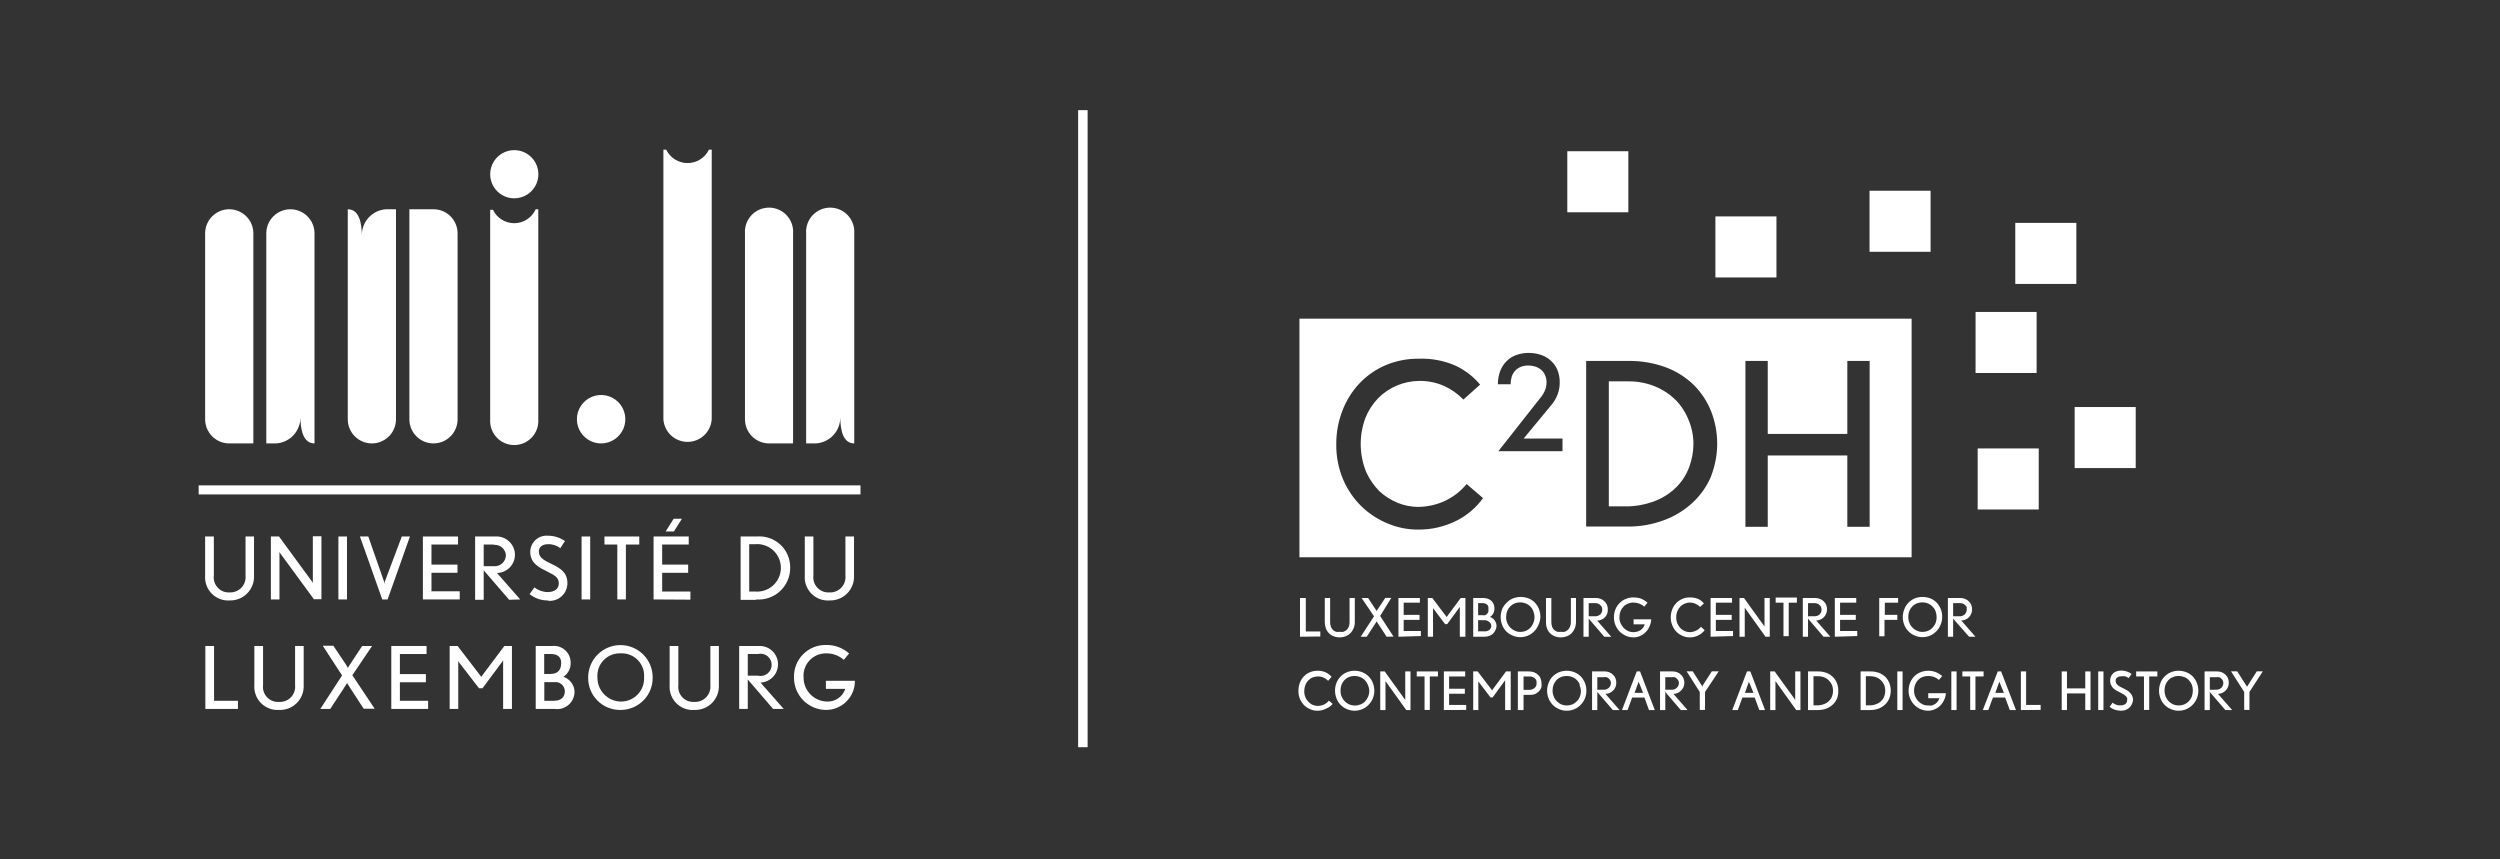 <svg width="224" height="77" viewBox="0 0 224 77" fill="none" xmlns="http://www.w3.org/2000/svg">
<rect x="0" y="0" width="224" height="77" fill="#333333" stroke="none"/>
<g id="unilu-c2dh-logo-white 1">
<g id="Layer 1">
<path id="Vector" d="M97.45 9.87H96.6V66.95H97.45V9.87Z" fill="white"/>
<path id="Vector_2" d="M20.58 53.8C20.284 53.82 19.986 53.775 19.708 53.67C19.43 53.564 19.179 53.4 18.97 53.188C18.761 52.977 18.601 52.723 18.499 52.444C18.397 52.164 18.357 51.866 18.38 51.57V48.07H19.16V51.57C19.134 51.767 19.153 51.967 19.214 52.155C19.275 52.344 19.377 52.517 19.513 52.661C19.648 52.806 19.815 52.918 19.999 52.991C20.184 53.063 20.382 53.094 20.58 53.08C20.777 53.088 20.973 53.054 21.155 52.98C21.337 52.906 21.501 52.793 21.635 52.65C21.77 52.507 21.872 52.336 21.935 52.15C21.998 51.963 22.02 51.766 22 51.57V48.07H22.76V51.57C22.774 51.865 22.727 52.16 22.621 52.435C22.515 52.711 22.353 52.961 22.145 53.171C21.938 53.381 21.689 53.545 21.414 53.653C21.139 53.761 20.845 53.812 20.55 53.8" fill="white"/>
<path id="Vector_3" d="M28.14 53.71L25.14 49.62L25.04 49.47C25.044 49.53 25.044 49.59 25.04 49.65V53.71H24.27V48.07H25L27.93 52.07L28.03 52.23C28.026 52.17 28.026 52.11 28.03 52.05V48.05H28.8V53.69H28.19" fill="white"/>
<path id="Vector_4" d="M31.09 48.07H30.32V53.71H31.09V48.07Z" fill="white"/>
<path id="Vector_5" d="M34.73 53.71H34.25L32.25 48.07H33L34.42 52.14C34.443 52.205 34.46 52.272 34.47 52.34V52.14L36 48.07H36.73L34.73 53.71Z" fill="white"/>
<path id="Vector_6" d="M37.89 53.71V48.07H41.04V48.79H38.66V50.59H40.99V51.32H38.66V52.98H41.19V53.71H37.89Z" fill="white"/>
<path id="Vector_7" d="M44.25 48.79H43.34V50.73H44.23C44.37 50.744 44.51 50.729 44.644 50.685C44.777 50.641 44.899 50.569 45.003 50.475C45.106 50.381 45.189 50.266 45.246 50.137C45.302 50.009 45.331 49.87 45.33 49.73C45.307 49.466 45.181 49.222 44.978 49.052C44.776 48.881 44.514 48.798 44.25 48.82M45.62 53.74L43.34 51.1V53.74H42.57V48.07H44.39C44.616 48.056 44.842 48.089 45.055 48.167C45.267 48.244 45.462 48.364 45.626 48.52C45.79 48.676 45.92 48.864 46.009 49.072C46.097 49.28 46.142 49.504 46.14 49.73C46.132 50.155 45.96 50.56 45.66 50.86C45.36 51.16 44.955 51.333 44.53 51.34L46.61 53.71L45.62 53.74Z" fill="white"/>
<path id="Vector_8" d="M49.11 53.8C48.507 53.812 47.919 53.61 47.45 53.23L47.89 52.63C48.225 52.899 48.641 53.047 49.07 53.05C49.64 53.05 50.07 52.8 50.07 52.26C50.07 51.72 49.63 51.52 49.13 51.26C48.33 50.86 47.51 50.5 47.51 49.43C47.513 49.23 47.558 49.032 47.641 48.849C47.724 48.666 47.844 48.503 47.993 48.369C48.143 48.235 48.318 48.133 48.508 48.069C48.699 48.006 48.9 47.982 49.1 48C49.644 47.998 50.176 48.166 50.62 48.48L50.2 49.12C49.886 48.869 49.491 48.741 49.09 48.76C48.65 48.76 48.28 48.98 48.28 49.41C48.28 50.02 48.82 50.23 49.52 50.58C50.22 50.93 50.84 51.3 50.84 52.25C50.841 52.471 50.796 52.689 50.707 52.892C50.618 53.094 50.489 53.275 50.325 53.424C50.163 53.573 49.97 53.686 49.761 53.756C49.551 53.826 49.33 53.851 49.11 53.83" fill="white"/>
<path id="Vector_9" d="M52.88 48.07H52.11V53.71H52.88V48.07Z" fill="white"/>
<path id="Vector_10" d="M56.08 48.79V53.71H55.31V48.79H54.16V48.07H57.28V48.79H56.08Z" fill="white"/>
<path id="Vector_11" d="M60.38 47.62H59.64L60.36 46.48H61.1L60.38 47.62ZM58.56 53.71V48.07H61.71V48.79H59.33V50.59H61.66V51.32H59.33V53H61.86V53.73L58.56 53.71Z" fill="white"/>
<path id="Vector_12" d="M67.78 48.76H67.13V53H67.64C67.929 53.027 68.221 52.995 68.497 52.905C68.773 52.815 69.028 52.669 69.246 52.477C69.464 52.285 69.641 52.05 69.764 51.788C69.888 51.525 69.957 51.24 69.967 50.949C69.976 50.659 69.927 50.37 69.82 50.099C69.714 49.829 69.553 49.584 69.349 49.377C69.144 49.172 68.899 49.01 68.629 48.902C68.359 48.794 68.07 48.742 67.78 48.75M67.78 53.75H66.36V48.07H67.8C68.186 48.036 68.574 48.084 68.94 48.21C69.306 48.336 69.641 48.538 69.924 48.802C70.207 49.066 70.431 49.386 70.582 49.743C70.733 50.099 70.807 50.483 70.8 50.87C70.803 51.264 70.724 51.654 70.567 52.015C70.411 52.376 70.181 52.7 69.892 52.968C69.603 53.235 69.262 53.439 68.889 53.567C68.517 53.695 68.122 53.743 67.73 53.71L67.78 53.75Z" fill="white"/>
<path id="Vector_13" d="M74.31 53.8C74.013 53.82 73.716 53.775 73.438 53.67C73.16 53.564 72.909 53.4 72.7 53.188C72.491 52.977 72.331 52.723 72.229 52.444C72.127 52.164 72.086 51.866 72.11 51.57V48.07H72.88V51.57C72.856 51.767 72.876 51.967 72.938 52.156C73 52.344 73.103 52.517 73.24 52.661C73.377 52.806 73.543 52.918 73.728 52.99C73.913 53.063 74.112 53.093 74.31 53.08C74.508 53.091 74.706 53.059 74.891 52.986C75.076 52.913 75.242 52.801 75.379 52.658C75.516 52.514 75.62 52.343 75.684 52.155C75.748 51.967 75.771 51.767 75.75 51.57V48.07H76.52V51.57C76.534 51.865 76.487 52.16 76.381 52.435C76.275 52.711 76.113 52.961 75.905 53.171C75.698 53.381 75.448 53.545 75.174 53.653C74.899 53.761 74.605 53.812 74.31 53.8Z" fill="white"/>
<path id="Vector_14" d="M77.1 43.49H17.8V44.3H77.1V43.49Z" fill="white"/>
<path id="Vector_15" d="M18.4 63.52V57.88H19.18V62.79H21.32V63.52H18.4Z" fill="white"/>
<path id="Vector_16" d="M25 63.61C24.704 63.629 24.407 63.585 24.13 63.48C23.852 63.375 23.6 63.212 23.391 63.002C23.181 62.792 23.02 62.539 22.916 62.261C22.812 61.983 22.769 61.686 22.79 61.39V57.88H23.57V61.39C23.546 61.587 23.565 61.787 23.628 61.975C23.69 62.163 23.793 62.335 23.93 62.478C24.067 62.622 24.234 62.733 24.419 62.804C24.604 62.876 24.802 62.905 25 62.89C25.198 62.903 25.396 62.872 25.58 62.801C25.765 62.729 25.931 62.618 26.069 62.475C26.206 62.332 26.31 62.161 26.374 61.974C26.438 61.786 26.461 61.587 26.44 61.39V57.88H27.21V61.39C27.224 61.685 27.177 61.979 27.071 62.254C26.965 62.529 26.803 62.779 26.595 62.988C26.387 63.197 26.138 63.36 25.863 63.467C25.588 63.574 25.294 63.623 25 63.61Z" fill="white"/>
<path id="Vector_17" d="M32.6 63.52L31.34 61.59C31.25 61.46 31.1 61.2 31.1 61.2C31.021 61.341 30.934 61.478 30.84 61.61L29.59 63.52H28.7L30.65 60.52L28.92 57.86H29.87L31 59.55L31.17 59.84C31.17 59.84 31.26 59.68 31.36 59.53L32.45 57.88H33.34L31.57 60.5L33.57 63.5H32.6" fill="white"/>
<path id="Vector_18" d="M35.06 63.52V57.88H38.22V58.6H35.83V60.4H38.16V61.13H35.83V62.79H38.36V63.52H35.06Z" fill="white"/>
<path id="Vector_19" d="M45.08 63.52V59.37C45.075 59.297 45.075 59.223 45.08 59.15L45 59.29L43.23 61.67H42.92L41.13 59.35C41.103 59.309 41.08 59.265 41.06 59.22C41.06 59.22 41.06 59.33 41.06 59.43V63.52H40.29V57.88H41L43.12 60.64L45.19 57.88H45.87V63.52H45.1" fill="white"/>
<path id="Vector_20" d="M49.68 61.12H48.77V62.79H49.61C50.3 62.79 50.61 62.45 50.61 61.93C50.608 61.813 50.582 61.697 50.532 61.591C50.482 61.485 50.411 61.391 50.322 61.314C50.233 61.237 50.129 61.181 50.017 61.147C49.904 61.114 49.786 61.105 49.67 61.12M49.35 58.6H48.76V60.39H49.28C50.12 60.39 50.28 59.88 50.28 59.39C50.28 58.9 50 58.6 49.36 58.6H49.35ZM49.68 63.52H48V57.88H49.49C49.696 57.859 49.904 57.882 50.102 57.946C50.299 58.01 50.48 58.115 50.635 58.253C50.789 58.391 50.913 58.56 50.998 58.749C51.083 58.938 51.128 59.143 51.13 59.35C51.145 59.603 51.093 59.856 50.978 60.083C50.864 60.309 50.692 60.501 50.48 60.64C50.765 60.735 51.015 60.915 51.194 61.157C51.373 61.398 51.473 61.69 51.48 61.99C51.478 62.213 51.428 62.434 51.334 62.636C51.24 62.838 51.103 63.018 50.934 63.163C50.764 63.308 50.565 63.415 50.351 63.477C50.136 63.538 49.911 63.553 49.69 63.52H49.68Z" fill="white"/>
<path id="Vector_21" d="M55.6 58.54C55.319 58.529 55.038 58.578 54.776 58.684C54.515 58.789 54.279 58.949 54.084 59.151C53.888 59.355 53.738 59.596 53.642 59.862C53.547 60.127 53.509 60.409 53.53 60.69C53.525 60.971 53.575 61.249 53.678 61.511C53.781 61.772 53.934 62.01 54.129 62.212C54.324 62.413 54.557 62.574 54.815 62.685C55.072 62.797 55.349 62.856 55.63 62.86C55.913 62.862 56.194 62.806 56.454 62.695C56.715 62.584 56.95 62.421 57.145 62.216C57.339 62.01 57.49 61.767 57.587 61.502C57.685 61.236 57.727 60.953 57.71 60.67C57.729 60.387 57.688 60.103 57.588 59.838C57.489 59.572 57.335 59.331 57.135 59.129C56.936 58.928 56.696 58.771 56.431 58.669C56.166 58.568 55.883 58.524 55.6 58.54ZM55.6 63.61C55.216 63.617 54.834 63.546 54.478 63.401C54.121 63.257 53.798 63.042 53.527 62.769C53.256 62.496 53.043 62.171 52.901 61.814C52.759 61.457 52.691 61.074 52.7 60.69C52.7 59.924 53.005 59.188 53.547 58.647C54.089 58.105 54.824 57.8 55.59 57.8C56.357 57.8 57.092 58.105 57.634 58.647C58.176 59.188 58.48 59.924 58.48 60.69C58.487 61.069 58.418 61.446 58.278 61.799C58.138 62.152 57.929 62.473 57.664 62.745C57.399 63.016 57.083 63.233 56.734 63.381C56.385 63.53 56.01 63.608 55.63 63.61H55.6Z" fill="white"/>
<path id="Vector_22" d="M62.24 63.61C61.941 63.636 61.64 63.596 61.358 63.494C61.077 63.391 60.82 63.229 60.607 63.018C60.394 62.807 60.229 62.552 60.125 62.271C60.02 61.99 59.977 61.689 60 61.39V57.88H60.78V61.39C60.756 61.586 60.776 61.785 60.837 61.972C60.899 62.16 61.001 62.331 61.137 62.474C61.273 62.618 61.438 62.729 61.622 62.801C61.806 62.873 62.003 62.903 62.2 62.89C62.398 62.903 62.596 62.872 62.782 62.8C62.967 62.729 63.134 62.618 63.272 62.475C63.41 62.332 63.515 62.161 63.58 61.974C63.645 61.787 63.669 61.588 63.65 61.39V57.88H64.41V61.39C64.424 61.685 64.377 61.979 64.271 62.254C64.165 62.529 64.003 62.779 63.795 62.988C63.587 63.197 63.338 63.36 63.063 63.467C62.789 63.574 62.495 63.623 62.2 63.61" fill="white"/>
<path id="Vector_23" d="M67.89 58.6H67V60.54H67.9C68.047 60.577 68.201 60.58 68.35 60.548C68.499 60.517 68.638 60.452 68.758 60.358C68.878 60.265 68.975 60.145 69.042 60.009C69.108 59.872 69.143 59.722 69.143 59.57C69.143 59.418 69.108 59.268 69.042 59.132C68.975 58.995 68.878 58.875 68.758 58.782C68.638 58.688 68.499 58.623 68.35 58.592C68.201 58.56 68.047 58.563 67.9 58.6M69.27 63.52L67 60.88V63.52H66.23V57.88H68C68.435 57.862 68.859 58.017 69.18 58.311C69.501 58.605 69.691 59.015 69.71 59.45C69.728 59.885 69.574 60.31 69.279 60.63C68.985 60.951 68.575 61.142 68.14 61.16L70.22 63.52H69.27Z" fill="white"/>
<path id="Vector_24" d="M74 63.61C73.235 63.602 72.505 63.292 71.969 62.746C71.433 62.201 71.135 61.465 71.14 60.7C71.128 60.319 71.193 59.939 71.332 59.584C71.471 59.229 71.68 58.905 71.947 58.633C72.215 58.361 72.534 58.146 72.887 58.001C73.24 57.856 73.619 57.785 74 57.79C74.765 57.769 75.509 58.041 76.08 58.55L75.61 59.12C75.164 58.733 74.59 58.526 74 58.54C73.722 58.539 73.448 58.596 73.193 58.707C72.939 58.818 72.71 58.981 72.522 59.185C72.334 59.389 72.191 59.63 72.101 59.892C72.011 60.155 71.977 60.434 72 60.71C72 61.269 72.217 61.805 72.605 62.206C72.993 62.608 73.522 62.842 74.08 62.86C74.444 62.878 74.803 62.777 75.103 62.571C75.403 62.365 75.627 62.066 75.74 61.72H74V61H76.6C76.603 61.343 76.537 61.683 76.408 62C76.278 62.317 76.087 62.605 75.845 62.848C75.603 63.091 75.316 63.283 74.999 63.414C74.682 63.545 74.343 63.611 74 63.61Z" fill="white"/>
<path id="Vector_25" d="M61.61 14.61C61.209 14.611 60.817 14.499 60.477 14.286C60.138 14.074 59.865 13.77 59.69 13.41H59.44V37.57C59.477 38.119 59.722 38.633 60.123 39.009C60.525 39.384 61.055 39.593 61.605 39.593C62.155 39.593 62.684 39.384 63.086 39.009C63.488 38.633 63.733 38.119 63.77 37.57V13.41H63.52C63.347 13.77 63.076 14.073 62.738 14.285C62.4 14.498 62.009 14.61 61.61 14.61Z" fill="white"/>
<path id="Vector_26" d="M46.08 20C45.681 20 45.29 19.887 44.952 19.675C44.614 19.463 44.343 19.16 44.17 18.8H43.92V37.57C43.9 37.865 43.941 38.162 44.04 38.441C44.139 38.719 44.294 38.975 44.497 39.191C44.699 39.408 44.943 39.58 45.215 39.698C45.486 39.816 45.779 39.877 46.075 39.877C46.371 39.877 46.664 39.816 46.935 39.698C47.207 39.58 47.451 39.408 47.654 39.191C47.855 38.975 48.011 38.719 48.11 38.441C48.209 38.162 48.25 37.865 48.23 37.57V18.75H48C47.833 19.12 47.564 19.435 47.223 19.657C46.883 19.878 46.486 19.997 46.08 20Z" fill="white"/>
<path id="Vector_27" d="M43.92 15.61C43.92 15.183 44.047 14.765 44.284 14.41C44.522 14.055 44.859 13.778 45.254 13.615C45.648 13.451 46.083 13.408 46.502 13.492C46.921 13.575 47.305 13.781 47.608 14.083C47.91 14.385 48.115 14.77 48.199 15.189C48.282 15.608 48.239 16.042 48.076 16.437C47.912 16.831 47.635 17.169 47.28 17.406C46.925 17.643 46.507 17.77 46.08 17.77C45.507 17.77 44.958 17.543 44.553 17.137C44.148 16.733 43.92 16.183 43.92 15.61Z" fill="white"/>
<path id="Vector_28" d="M20.54 39.73C19.967 39.73 19.418 39.502 19.013 39.097C18.608 38.692 18.38 38.143 18.38 37.57V20.91C18.38 20.337 18.608 19.788 19.013 19.383C19.418 18.978 19.967 18.75 20.54 18.75C21.113 18.75 21.662 18.978 22.067 19.383C22.473 19.788 22.7 20.337 22.7 20.91V39.73H20.54Z" fill="white"/>
<path id="Vector_29" d="M23.86 39.73V20.91C23.86 20.337 24.088 19.788 24.493 19.383C24.898 18.978 25.447 18.75 26.02 18.75C26.593 18.75 27.142 18.978 27.547 19.383C27.953 19.788 28.18 20.337 28.18 20.91V39.73C27.18 39.73 26.92 38.54 26.92 37.39C26.924 37.981 26.703 38.552 26.302 38.987C25.901 39.421 25.35 39.687 24.76 39.73H23.86Z" fill="white"/>
<path id="Vector_30" d="M38.8 18.75C39.087 18.745 39.372 18.797 39.639 18.903C39.906 19.009 40.148 19.167 40.353 19.369C40.558 19.57 40.721 19.809 40.832 20.074C40.943 20.339 41 20.623 41 20.91V37.57C41 38.143 40.772 38.692 40.367 39.097C39.962 39.503 39.413 39.73 38.84 39.73C38.267 39.73 37.718 39.503 37.313 39.097C36.907 38.692 36.68 38.143 36.68 37.57V18.75H38.8Z" fill="white"/>
<path id="Vector_31" d="M35.48 18.75V37.57C35.48 38.143 35.253 38.692 34.847 39.097C34.442 39.502 33.893 39.73 33.32 39.73C32.747 39.73 32.198 39.502 31.793 39.097C31.388 38.692 31.16 38.143 31.16 37.57V18.75C32.16 18.75 32.42 19.94 32.42 21.09C32.413 20.5 32.632 19.929 33.032 19.494C33.431 19.059 33.981 18.793 34.57 18.75H35.48Z" fill="white"/>
<path id="Vector_32" d="M68.9 39.73C68.329 39.727 67.782 39.499 67.379 39.094C66.976 38.689 66.75 38.141 66.75 37.57V20.91C66.73 20.615 66.771 20.319 66.87 20.04C66.969 19.761 67.125 19.505 67.327 19.289C67.529 19.072 67.773 18.9 68.045 18.782C68.316 18.664 68.609 18.603 68.905 18.603C69.201 18.603 69.494 18.664 69.766 18.782C70.037 18.9 70.281 19.072 70.484 19.289C70.686 19.505 70.841 19.761 70.94 20.04C71.04 20.319 71.08 20.615 71.06 20.91V39.73H68.9Z" fill="white"/>
<path id="Vector_33" d="M72.23 39.73V20.91C72.21 20.615 72.251 20.319 72.35 20.04C72.449 19.761 72.605 19.505 72.807 19.289C73.009 19.072 73.253 18.9 73.525 18.782C73.796 18.664 74.089 18.603 74.385 18.603C74.681 18.603 74.974 18.664 75.246 18.782C75.517 18.9 75.761 19.072 75.963 19.289C76.166 19.505 76.321 19.761 76.42 20.04C76.519 20.319 76.56 20.615 76.54 20.91V39.73C75.54 39.73 75.29 38.54 75.29 37.39C75.294 37.981 75.073 38.552 74.672 38.987C74.271 39.421 73.72 39.687 73.13 39.73H72.23Z" fill="white"/>
<path id="Vector_34" d="M51.69 37.57C51.688 37.141 51.814 36.72 52.051 36.362C52.288 36.004 52.626 35.724 53.023 35.558C53.419 35.392 53.856 35.348 54.277 35.431C54.699 35.513 55.086 35.719 55.391 36.022C55.695 36.325 55.903 36.712 55.987 37.133C56.072 37.554 56.03 37.991 55.866 38.388C55.702 38.785 55.424 39.125 55.067 39.364C54.709 39.603 54.29 39.73 53.86 39.73C53.286 39.73 52.736 39.503 52.329 39.098C51.922 38.693 51.693 38.144 51.69 37.57Z" fill="white"/>
<path id="Vector_35" d="M116.48 57.05V53.58H117V56.58H118.3V57.03L116.48 57.05Z" fill="white"/>
<path id="Vector_36" d="M121.28 56.3C121.218 56.46 121.124 56.605 121.003 56.727C120.883 56.849 120.739 56.946 120.58 57.01C120.407 57.074 120.224 57.108 120.04 57.11C119.855 57.114 119.671 57.08 119.5 57.01C119.341 56.954 119.197 56.861 119.08 56.74C118.957 56.619 118.861 56.472 118.8 56.31C118.733 56.128 118.699 55.935 118.7 55.74V53.58H119.18V55.74C119.175 55.883 119.198 56.026 119.25 56.16C119.29 56.27 119.355 56.369 119.44 56.45C119.522 56.521 119.617 56.575 119.72 56.61C119.826 56.625 119.934 56.625 120.04 56.61C120.149 56.625 120.261 56.625 120.37 56.61C120.471 56.572 120.566 56.518 120.65 56.45C120.736 56.368 120.804 56.269 120.85 56.16C120.901 56.026 120.925 55.883 120.92 55.74V53.58H121.39V55.74C121.391 55.932 121.354 56.123 121.28 56.3Z" fill="white"/>
<path id="Vector_37" d="M124.24 57.05L123.47 55.87L123.41 55.77C123.394 55.734 123.374 55.701 123.35 55.67L123.29 55.77L123.22 55.88L122.46 57.05H121.92L123.11 55.22L122 53.58H122.58L123.24 54.58L123.35 54.76C123.35 54.68 123.43 54.62 123.46 54.57L124.12 53.57H124.66L123.66 55.19L124.86 57.04L124.24 57.05Z" fill="white"/>
<path id="Vector_38" d="M125.3 57.05V53.58H127.22V54H125.77V55.09H127.19V55.54H125.77V56.54H127.31V56.99L125.3 57.05Z" fill="white"/>
<path id="Vector_39" d="M130.8 57.05V54.5C130.796 54.457 130.796 54.413 130.8 54.37L130.75 54.45L129.67 55.92H129.48L128.4 54.49V54.41C128.404 54.453 128.404 54.497 128.4 54.54V57.05H127.93V53.58H128.33L129.62 55.28L130.88 53.58H131.3V57.05H130.8Z" fill="white"/>
<path id="Vector_40" d="M134 56.44C133.954 56.558 133.884 56.665 133.795 56.755C133.705 56.844 133.598 56.914 133.48 56.96C133.328 57.024 133.165 57.055 133 57.05H132V53.58H132.91C133.046 53.582 133.181 53.606 133.31 53.65C133.426 53.685 133.532 53.747 133.62 53.83C133.71 53.911 133.781 54.01 133.83 54.12C133.88 54.237 133.904 54.363 133.9 54.49C133.908 54.66 133.87 54.83 133.79 54.98C133.721 55.1 133.625 55.203 133.51 55.28C133.582 55.301 133.65 55.335 133.71 55.38C133.78 55.432 133.844 55.492 133.9 55.56C133.956 55.638 134.003 55.722 134.04 55.81C134.073 55.907 134.09 56.008 134.09 56.11C134.079 56.224 134.049 56.336 134 56.44ZM133.24 54.17C133.114 54.074 132.958 54.028 132.8 54.04H132.44V55.12H132.76C132.863 55.138 132.967 55.138 133.07 55.12C133.144 55.09 133.21 55.042 133.26 54.98C133.307 54.925 133.341 54.86 133.36 54.79C133.37 54.72 133.37 54.65 133.36 54.58C133.377 54.507 133.376 54.431 133.355 54.359C133.333 54.287 133.294 54.222 133.24 54.17ZM133.41 55.71C133.296 55.614 133.149 55.564 133 55.57H132.44V56.57H133C133.169 56.583 133.336 56.533 133.47 56.43C133.52 56.379 133.559 56.318 133.585 56.251C133.611 56.183 133.623 56.112 133.62 56.04C133.613 55.973 133.59 55.908 133.554 55.85C133.517 55.793 133.468 55.745 133.41 55.71Z" fill="white"/>
<path id="Vector_41" d="M137.84 56C137.753 56.214 137.623 56.407 137.46 56.57C137.303 56.731 137.116 56.86 136.91 56.95C136.692 57.043 136.457 57.09 136.22 57.09C135.986 57.09 135.755 57.043 135.54 56.95C135.326 56.868 135.132 56.742 134.97 56.58C134.808 56.418 134.682 56.224 134.6 56.01C134.507 55.782 134.459 55.537 134.46 55.29C134.46 55.048 134.504 54.807 134.59 54.58C134.686 54.361 134.825 54.164 135 54C135.155 53.837 135.342 53.708 135.55 53.62C136.006 53.441 136.514 53.441 136.97 53.62C137.181 53.706 137.372 53.836 137.53 54C137.682 54.164 137.803 54.354 137.89 54.56C137.974 54.788 138.018 55.028 138.02 55.27C138.013 55.524 137.951 55.772 137.84 56ZM137.39 54.76C137.333 54.607 137.245 54.467 137.13 54.35C137.014 54.229 136.875 54.134 136.72 54.07C136.558 54.005 136.385 53.971 136.21 53.97C136.035 53.97 135.862 54.004 135.7 54.07C135.55 54.136 135.414 54.231 135.301 54.349C135.188 54.468 135.099 54.607 135.04 54.76C134.978 54.93 134.948 55.11 134.95 55.29C134.946 55.472 134.981 55.652 135.05 55.82C135.115 55.977 135.21 56.12 135.33 56.24C135.447 56.36 135.586 56.455 135.74 56.52C135.891 56.589 136.055 56.623 136.22 56.62C136.387 56.62 136.554 56.59 136.71 56.53C136.86 56.469 136.997 56.377 137.11 56.26C137.226 56.139 137.318 55.996 137.38 55.84C137.454 55.663 137.491 55.472 137.49 55.28C137.491 55.108 137.457 54.938 137.39 54.78V54.76Z" fill="white"/>
<path id="Vector_42" d="M141.1 56.3C141.035 56.46 140.94 56.606 140.82 56.73C140.698 56.853 140.551 56.948 140.39 57.01C140.221 57.075 140.041 57.109 139.86 57.11C139.672 57.114 139.485 57.08 139.31 57.01C139.152 56.951 139.009 56.859 138.89 56.74C138.766 56.621 138.673 56.473 138.62 56.31C138.548 56.129 138.514 55.935 138.52 55.74V53.58H139V55.74C139 55.883 139.023 56.025 139.07 56.16C139.11 56.27 139.175 56.369 139.26 56.45C139.344 56.518 139.439 56.572 139.54 56.61C139.649 56.625 139.761 56.625 139.87 56.61C139.976 56.625 140.084 56.625 140.19 56.61C140.293 56.575 140.388 56.521 140.47 56.45C140.556 56.368 140.624 56.269 140.67 56.16C140.727 56.028 140.754 55.884 140.75 55.74V53.58H141.21V55.74C141.211 55.932 141.174 56.123 141.1 56.3Z" fill="white"/>
<path id="Vector_43" d="M143.74 57.05L142.35 55.43V57.05H141.88V53.58H143C143.152 53.576 143.302 53.607 143.44 53.67C143.566 53.716 143.68 53.791 143.77 53.89C143.867 53.979 143.942 54.088 143.99 54.21C144.039 54.338 144.063 54.474 144.06 54.61C144.071 54.743 144.051 54.877 144 55C143.954 55.121 143.882 55.23 143.79 55.32C143.7 55.408 143.595 55.479 143.48 55.53C143.363 55.58 143.237 55.607 143.11 55.61L144.37 57.06L143.74 57.05ZM143.52 54.4C143.497 54.333 143.455 54.275 143.4 54.23C143.344 54.17 143.276 54.123 143.2 54.09C143.109 54.051 143.009 54.034 142.91 54.04H142.35V55.22H142.9C143.079 55.229 143.255 55.168 143.39 55.05C143.449 54.989 143.494 54.917 143.523 54.838C143.553 54.759 143.565 54.674 143.56 54.59C143.56 54.525 143.547 54.46 143.52 54.4Z" fill="white"/>
<path id="Vector_44" d="M147.79 56.14C147.709 56.332 147.59 56.505 147.44 56.65C147.299 56.798 147.129 56.914 146.94 56.99C146.753 57.069 146.553 57.11 146.35 57.11C146.13 57.107 145.913 57.062 145.71 56.98C145.505 56.891 145.316 56.77 145.15 56.62C144.987 56.455 144.854 56.262 144.76 56.05C144.658 55.821 144.606 55.571 144.61 55.32C144.603 55.066 144.651 54.814 144.75 54.58C144.837 54.37 144.967 54.179 145.13 54.02C145.284 53.86 145.472 53.737 145.68 53.66C145.892 53.572 146.12 53.528 146.35 53.53C146.595 53.524 146.84 53.565 147.07 53.65C147.27 53.738 147.456 53.856 147.62 54L147.33 54.35C147.192 54.236 147.037 54.145 146.87 54.08C146.701 54.017 146.521 53.987 146.34 53.99C146.175 53.988 146.011 54.022 145.86 54.09C145.707 54.146 145.569 54.239 145.46 54.36C145.343 54.481 145.251 54.624 145.19 54.78C145.128 54.953 145.097 55.136 145.1 55.32C145.097 55.495 145.131 55.669 145.2 55.83C145.263 55.986 145.355 56.128 145.47 56.25C145.586 56.369 145.721 56.467 145.87 56.54C146.024 56.609 146.191 56.643 146.36 56.64C146.591 56.642 146.817 56.576 147.01 56.45C147.093 56.387 147.167 56.313 147.23 56.23C147.292 56.142 147.339 56.044 147.37 55.94H146.37V55.49H147.95C147.94 55.715 147.886 55.936 147.79 56.14Z" fill="white"/>
<path id="Vector_45" d="M152.19 56.92C151.945 57.052 151.669 57.117 151.39 57.11C151.176 57.112 150.965 57.068 150.77 56.98C150.57 56.898 150.387 56.779 150.23 56.63C150.07 56.465 149.941 56.272 149.85 56.06C149.748 55.827 149.697 55.575 149.7 55.32C149.697 55.077 149.741 54.836 149.83 54.61C149.909 54.402 150.028 54.212 150.18 54.05C150.329 53.884 150.514 53.754 150.72 53.67C150.933 53.573 151.166 53.525 151.4 53.53C151.664 53.523 151.926 53.57 152.17 53.67C152.364 53.766 152.534 53.902 152.67 54.07L152.33 54.38C152.214 54.26 152.074 54.165 151.92 54.1C151.76 54.026 151.586 53.989 151.41 53.99C151.248 53.988 151.088 54.023 150.94 54.09C150.794 54.149 150.661 54.238 150.55 54.35C150.437 54.472 150.349 54.615 150.29 54.77C150.22 54.941 150.186 55.125 150.19 55.31C150.187 55.509 150.224 55.706 150.3 55.89C150.372 56.046 150.47 56.188 150.59 56.31C150.705 56.415 150.837 56.5 150.98 56.56C151.112 56.609 151.25 56.636 151.39 56.64C151.569 56.641 151.747 56.604 151.91 56.53C152.103 56.451 152.272 56.324 152.4 56.16L152.74 56.46C152.595 56.654 152.406 56.811 152.19 56.92Z" fill="white"/>
<path id="Vector_46" d="M153.27 57.05V53.58H155.19V54H153.74V55.09H155.16V55.54H153.74V56.54H155.28V56.99L153.27 57.05Z" fill="white"/>
<path id="Vector_47" d="M158.19 57.05L156.39 54.54C156.39 54.54 156.39 54.54 156.33 54.44C156.334 54.48 156.334 54.52 156.33 54.56V57.05H155.86V53.58H156.26L158.04 56.05C158.063 56.081 158.083 56.115 158.1 56.15C158.096 56.11 158.096 56.07 158.1 56.03V53.58H158.57V57.05H158.19Z" fill="white"/>
<path id="Vector_48" d="M160.27 54V57H159.8V54H159.1V53.54H161V54H160.27Z" fill="white"/>
<path id="Vector_49" d="M163.39 57.05L162 55.43V57.05H161.53V53.58H162.64C162.792 53.576 162.942 53.607 163.08 53.67C163.206 53.716 163.319 53.791 163.41 53.89C163.507 53.979 163.582 54.088 163.63 54.21C163.679 54.338 163.703 54.474 163.7 54.61C163.703 54.741 163.676 54.871 163.62 54.99C163.574 55.111 163.502 55.22 163.41 55.31C163.318 55.4 163.209 55.471 163.09 55.52C162.977 55.571 162.854 55.599 162.73 55.6L164 57.05H163.39ZM163.17 54.4C163.147 54.333 163.105 54.275 163.05 54.23C162.994 54.17 162.926 54.123 162.85 54.09C162.758 54.051 162.659 54.034 162.56 54.04H162V55.22H162.55C162.729 55.229 162.905 55.168 163.04 55.05C163.099 54.989 163.144 54.917 163.173 54.838C163.203 54.759 163.215 54.674 163.21 54.59C163.21 54.525 163.197 54.46 163.17 54.4Z" fill="white"/>
<path id="Vector_50" d="M164.4 57.05V53.58H166.32V54H164.87V55.09H166.28V55.54H164.87V56.54H166.41V56.99L164.4 57.05Z" fill="white"/>
<path id="Vector_51" d="M168.88 54V55.09H170V55.54H168.85V57.01H168.38V53.58H170.07V54H168.88Z" fill="white"/>
<path id="Vector_52" d="M173.87 56C173.783 56.214 173.653 56.407 173.49 56.57C173.335 56.733 173.147 56.863 172.94 56.95C172.725 57.041 172.494 57.089 172.26 57.09C172.023 57.091 171.788 57.043 171.57 56.95C171.36 56.866 171.17 56.74 171.01 56.58C170.847 56.417 170.717 56.224 170.63 56.01C170.537 55.782 170.489 55.537 170.49 55.29C170.489 55.047 170.537 54.805 170.63 54.58C170.709 54.362 170.836 54.164 171 54C171.155 53.837 171.343 53.708 171.55 53.62C172.006 53.441 172.514 53.441 172.97 53.62C173.182 53.704 173.374 53.834 173.53 54C173.682 54.164 173.804 54.354 173.89 54.56C173.979 54.786 174.023 55.027 174.02 55.27C174.022 55.521 173.971 55.77 173.87 56ZM173.43 54.76C173.37 54.606 173.278 54.466 173.16 54.35C173.046 54.232 172.91 54.136 172.76 54.07C172.594 54.005 172.418 53.971 172.24 53.97C172.065 53.97 171.892 54.004 171.73 54.07C171.578 54.134 171.442 54.229 171.33 54.35C171.219 54.469 171.13 54.608 171.07 54.76C171.009 54.93 170.978 55.11 170.98 55.29C170.98 55.473 171.017 55.653 171.09 55.82C171.146 55.982 171.242 56.126 171.37 56.24C171.481 56.362 171.618 56.457 171.77 56.52C171.924 56.588 172.091 56.622 172.26 56.62C172.424 56.621 172.587 56.591 172.74 56.53C172.891 56.469 173.027 56.377 173.14 56.26C173.259 56.139 173.354 55.997 173.42 55.84C173.491 55.662 173.525 55.472 173.52 55.28C173.519 55.109 173.489 54.94 173.43 54.78V54.76Z" fill="white"/>
<path id="Vector_53" d="M176.43 57.05L175 55.43V57.05H174.53V53.58H175.64C175.792 53.576 175.942 53.607 176.08 53.67C176.206 53.716 176.319 53.791 176.41 53.89C176.507 53.979 176.582 54.088 176.63 54.21C176.679 54.338 176.703 54.474 176.7 54.61C176.703 54.741 176.676 54.871 176.62 54.99C176.574 55.111 176.502 55.22 176.41 55.31C176.32 55.398 176.215 55.469 176.1 55.52C175.983 55.57 175.857 55.597 175.73 55.6L177 57.05H176.43ZM176.22 54.4C176.189 54.335 176.145 54.277 176.09 54.23C176.034 54.17 175.966 54.123 175.89 54.09C175.798 54.051 175.699 54.034 175.6 54.04H175V55.22H175.55C175.729 55.23 175.906 55.169 176.04 55.05C176.1 54.99 176.147 54.918 176.178 54.839C176.209 54.76 176.223 54.675 176.22 54.59C176.228 54.527 176.228 54.463 176.22 54.4Z" fill="white"/>
<path id="Vector_54" d="M118.82 63.49C118.574 63.622 118.299 63.688 118.02 63.68C117.806 63.681 117.595 63.637 117.4 63.55C117.2 63.468 117.017 63.35 116.86 63.2C116.702 63.036 116.574 62.847 116.48 62.64C116.381 62.403 116.333 62.147 116.34 61.89C116.338 61.652 116.379 61.414 116.46 61.19C116.54 60.98 116.659 60.787 116.81 60.62C116.962 60.457 117.146 60.328 117.35 60.24C117.568 60.147 117.803 60.099 118.04 60.1C118.302 60.091 118.562 60.142 118.8 60.25C118.994 60.346 119.167 60.478 119.31 60.64L119 61C118.884 60.877 118.744 60.779 118.59 60.71C118.433 60.641 118.262 60.607 118.09 60.61C117.926 60.609 117.763 60.64 117.61 60.7C117.461 60.759 117.328 60.852 117.22 60.97C117.105 61.087 117.017 61.227 116.96 61.38C116.894 61.553 116.86 61.736 116.86 61.92C116.855 62.123 116.896 62.325 116.98 62.51C117.047 62.666 117.146 62.805 117.27 62.92C117.379 63.033 117.512 63.119 117.66 63.17C117.79 63.225 117.929 63.253 118.07 63.25C118.245 63.25 118.418 63.216 118.58 63.15C118.77 63.067 118.938 62.94 119.07 62.78L119.41 63.07C119.254 63.26 119.05 63.404 118.82 63.49Z" fill="white"/>
<path id="Vector_55" d="M123 62.6C122.906 62.807 122.778 62.996 122.62 63.16C122.461 63.324 122.271 63.453 122.06 63.54C121.845 63.633 121.614 63.68 121.38 63.68C121.143 63.684 120.907 63.636 120.69 63.54C120.481 63.454 120.291 63.328 120.13 63.17C119.97 63.007 119.844 62.813 119.76 62.6C119.666 62.372 119.618 62.127 119.62 61.88C119.616 61.64 119.66 61.402 119.75 61.18C119.834 60.967 119.96 60.773 120.12 60.61C120.274 60.448 120.462 60.322 120.67 60.24C120.888 60.147 121.123 60.099 121.36 60.1C121.607 60.098 121.852 60.146 122.08 60.24C122.292 60.325 122.483 60.455 122.64 60.62C122.801 60.783 122.926 60.977 123.01 61.19C123.095 61.414 123.139 61.651 123.14 61.89C123.14 62.134 123.093 62.375 123 62.6ZM122.55 61.35C122.494 61.197 122.405 61.057 122.29 60.94C122.178 60.818 122.037 60.725 121.88 60.67C121.716 60.601 121.539 60.567 121.36 60.57C121.185 60.567 121.011 60.602 120.85 60.67C120.701 60.729 120.568 60.822 120.46 60.94C120.345 61.057 120.257 61.197 120.2 61.35C120.14 61.52 120.109 61.7 120.11 61.88C120.108 62.065 120.141 62.248 120.21 62.42C120.276 62.577 120.371 62.719 120.49 62.84C120.608 62.959 120.747 63.054 120.9 63.12C121.221 63.25 121.58 63.25 121.9 63.12C122.055 63.061 122.195 62.969 122.31 62.85C122.427 62.729 122.519 62.587 122.58 62.43C122.655 62.253 122.692 62.062 122.69 61.87C122.679 61.69 122.635 61.514 122.56 61.35H122.55Z" fill="white"/>
<path id="Vector_56" d="M126 63.62L124.2 61.11L124.14 61.02C124.144 61.057 124.144 61.094 124.14 61.13V63.62H123.67V60.16H124.07L125.84 62.62L125.91 62.72C125.906 62.684 125.906 62.647 125.91 62.61V60.16H126.38V63.62H126Z" fill="white"/>
<path id="Vector_57" d="M128.11 60.61V63.61H127.64V60.61H126.94V60.16H128.84V60.61H128.11Z" fill="white"/>
<path id="Vector_58" d="M129.37 63.62V60.16H131.28V60.61H129.84V61.71H131.25V62.16H129.84V63.16H131.37V63.61L129.37 63.62Z" fill="white"/>
<path id="Vector_59" d="M134.86 63.62V61.07C134.856 61.027 134.856 60.983 134.86 60.94L134.81 61.02L133.74 62.49H133.55L132.46 61.06V60.98C132.46 61.04 132.46 61.08 132.46 61.11V63.62H132V60.16H132.4L133.69 61.85L134.94 60.16H135.36V63.62H134.86Z" fill="white"/>
<path id="Vector_60" d="M138.1 61.62C138.049 61.744 137.975 61.856 137.88 61.95C137.783 62.044 137.672 62.122 137.55 62.18C137.423 62.231 137.287 62.259 137.15 62.26H136.51V63.62H136V60.16H137C137.157 60.16 137.313 60.187 137.46 60.24C137.594 60.293 137.716 60.371 137.82 60.47C137.919 60.561 137.994 60.674 138.04 60.8C138.093 60.937 138.12 61.083 138.12 61.23C138.143 61.36 138.136 61.493 138.1 61.62ZM137.51 60.76C137.362 60.653 137.182 60.6 137 60.61H136.51V61.81H137C137.177 61.819 137.352 61.762 137.49 61.65C137.555 61.596 137.607 61.527 137.64 61.448C137.673 61.37 137.687 61.285 137.68 61.2C137.688 61.119 137.677 61.036 137.648 60.96C137.618 60.883 137.571 60.815 137.51 60.76Z" fill="white"/>
<path id="Vector_61" d="M142 62.6C141.91 62.809 141.781 62.999 141.62 63.16C141.465 63.323 141.278 63.453 141.07 63.54C140.855 63.632 140.624 63.679 140.39 63.68C140.153 63.686 139.917 63.638 139.7 63.54C139.49 63.456 139.3 63.33 139.14 63.17C138.977 63.007 138.848 62.814 138.76 62.6C138.666 62.372 138.618 62.127 138.62 61.88C138.619 61.64 138.667 61.402 138.76 61.18C138.837 60.966 138.96 60.771 139.12 60.61C139.278 60.452 139.465 60.327 139.67 60.24C139.889 60.149 140.123 60.101 140.36 60.1C140.61 60.098 140.858 60.146 141.09 60.24C141.301 60.328 141.491 60.457 141.65 60.62C141.804 60.786 141.926 60.98 142.01 61.19C142.099 61.413 142.143 61.651 142.14 61.89C142.14 62.134 142.093 62.375 142 62.6ZM141.56 61.35C141.5 61.196 141.408 61.056 141.29 60.94C141.179 60.821 141.042 60.729 140.89 60.67C140.726 60.601 140.549 60.567 140.37 60.57C140.195 60.566 140.021 60.6 139.86 60.67C139.707 60.726 139.569 60.819 139.46 60.94C139.349 61.059 139.261 61.199 139.2 61.35C139.14 61.52 139.109 61.7 139.11 61.88C139.111 62.066 139.148 62.249 139.22 62.42C139.282 62.579 139.378 62.722 139.5 62.84C139.614 62.959 139.75 63.054 139.9 63.12C140.057 63.18 140.223 63.21 140.39 63.21C140.554 63.211 140.717 63.181 140.87 63.12C141.021 63.059 141.157 62.967 141.27 62.85C141.393 62.733 141.489 62.589 141.55 62.43C141.621 62.252 141.656 62.062 141.65 61.87C141.636 61.69 141.589 61.513 141.51 61.35H141.56Z" fill="white"/>
<path id="Vector_62" d="M144.51 63.62L143.12 62V63.62H142.65V60.16H143.76C143.911 60.153 144.061 60.181 144.2 60.24C144.324 60.291 144.436 60.366 144.53 60.46C144.627 60.549 144.702 60.658 144.75 60.78C144.798 60.908 144.822 61.044 144.82 61.18C144.825 61.315 144.797 61.448 144.74 61.57C144.69 61.686 144.619 61.791 144.53 61.88C144.44 61.968 144.335 62.039 144.22 62.09C144.105 62.146 143.978 62.173 143.85 62.17L145.11 63.62H144.51ZM144.3 61C144.272 60.931 144.228 60.869 144.17 60.82C144.114 60.76 144.046 60.713 143.97 60.68C143.874 60.663 143.776 60.663 143.68 60.68H143.12V61.8H143.67C143.76 61.806 143.85 61.794 143.934 61.763C144.019 61.731 144.096 61.683 144.16 61.62C144.22 61.56 144.267 61.488 144.298 61.409C144.329 61.33 144.343 61.245 144.34 61.16C144.335 61.105 144.321 61.051 144.3 61Z" fill="white"/>
<path id="Vector_63" d="M147.75 63.62L147.34 62.5H146.24L145.83 63.62H145.33L146.65 60.16H146.95L148.27 63.62H147.75ZM146.82 61.08V60.99C146.817 61.02 146.817 61.05 146.82 61.08L146.46 62.08H147.22L146.82 61.08Z" fill="white"/>
<path id="Vector_64" d="M150.6 63.62L149.21 62V63.62H148.74V60.16H149.85C150.001 60.153 150.151 60.181 150.29 60.24C150.414 60.291 150.526 60.366 150.62 60.46C150.716 60.549 150.792 60.658 150.84 60.78C150.891 60.907 150.918 61.043 150.92 61.18C150.92 61.314 150.893 61.447 150.84 61.57C150.784 61.685 150.71 61.79 150.62 61.88C150.53 61.968 150.425 62.039 150.31 62.09C150.195 62.146 150.068 62.173 149.94 62.17L151.2 63.62H150.6ZM150.39 61C150.362 60.931 150.317 60.869 150.26 60.82C150.204 60.76 150.136 60.713 150.06 60.68C149.964 60.663 149.866 60.663 149.77 60.68H149.21V61.8H149.76C149.85 61.806 149.94 61.794 150.024 61.763C150.109 61.731 150.186 61.683 150.25 61.62C150.31 61.56 150.357 61.488 150.388 61.409C150.419 61.33 150.433 61.245 150.43 61.16C150.424 61.105 150.411 61.051 150.39 61Z" fill="white"/>
<path id="Vector_65" d="M152.77 62V63.61H152.3V62L151.12 60.15H151.67L152.49 61.44L152.55 61.54C152.548 61.507 152.548 61.474 152.55 61.44L153.38 60.15H154L152.77 62Z" fill="white"/>
<path id="Vector_66" d="M157.63 63.62L157.22 62.5H156.12L155.71 63.62H155.21L156.53 60.16H156.83L158.15 63.62H157.63ZM156.7 61.08V60.99C156.703 61.02 156.703 61.05 156.7 61.08L156.35 62.08H157.11L156.7 61.08Z" fill="white"/>
<path id="Vector_67" d="M160.94 63.62L159.14 61.11L159.08 61.02C159.084 61.057 159.084 61.094 159.08 61.13V63.62H158.61V60.16H159.01L160.79 62.62L160.85 62.72C160.846 62.684 160.846 62.647 160.85 62.61V60.16H161.32V63.62H160.94Z" fill="white"/>
<path id="Vector_68" d="M164.61 62.56C164.526 62.767 164.4 62.954 164.24 63.11C164.067 63.271 163.868 63.399 163.65 63.49C163.397 63.581 163.129 63.625 162.86 63.62H162V60.16H162.88C163.146 60.154 163.41 60.199 163.66 60.29C163.874 60.373 164.068 60.499 164.23 60.66C164.388 60.816 164.511 61.003 164.59 61.21C164.671 61.424 164.712 61.651 164.71 61.88C164.718 62.111 164.684 62.341 164.61 62.56ZM164.15 61.38C164.081 61.228 163.987 61.089 163.87 60.97C163.752 60.847 163.609 60.751 163.45 60.69C163.272 60.62 163.081 60.586 162.89 60.59H162.49V63.2H162.8C163.023 63.206 163.244 63.165 163.45 63.08C163.622 63.019 163.777 62.916 163.9 62.78C164.02 62.664 164.11 62.52 164.16 62.36C164.216 62.21 164.243 62.05 164.24 61.89C164.241 61.716 164.211 61.543 164.15 61.38Z" fill="white"/>
<path id="Vector_69" d="M169.29 62.56C169.206 62.767 169.08 62.954 168.92 63.11C168.749 63.273 168.549 63.402 168.33 63.49C168.077 63.582 167.809 63.626 167.54 63.62H166.71V60.16H167.58C167.846 60.154 168.11 60.199 168.36 60.29C168.575 60.375 168.772 60.501 168.94 60.66C169.092 60.819 169.211 61.006 169.29 61.21C169.371 61.424 169.412 61.651 169.41 61.88C169.412 62.112 169.371 62.343 169.29 62.56ZM168.83 61.38C168.761 61.228 168.667 61.089 168.55 60.97C168.432 60.847 168.289 60.751 168.13 60.69C167.952 60.62 167.761 60.586 167.57 60.59H167.18V63.2H167.48C167.703 63.207 167.924 63.166 168.13 63.08C168.305 63.023 168.46 62.92 168.58 62.78C168.7 62.664 168.79 62.52 168.84 62.36C168.896 62.21 168.923 62.05 168.92 61.89C168.921 61.716 168.891 61.543 168.83 61.38Z" fill="white"/>
<path id="Vector_70" d="M170 63.62V60.16H170.47V63.62H170Z" fill="white"/>
<path id="Vector_71" d="M174.19 62.72C174.106 62.911 173.988 63.084 173.84 63.23C173.696 63.371 173.526 63.483 173.34 63.56C173.154 63.64 172.953 63.681 172.75 63.68C172.53 63.681 172.312 63.637 172.11 63.55C171.903 63.471 171.715 63.348 171.56 63.19C171.39 63.028 171.254 62.834 171.16 62.62C171.058 62.391 171.006 62.141 171.01 61.89C171.008 61.64 171.056 61.392 171.15 61.16C171.237 60.947 171.367 60.753 171.53 60.59C171.688 60.435 171.875 60.313 172.08 60.23C172.527 60.056 173.023 60.056 173.47 60.23C173.67 60.314 173.855 60.429 174.02 60.57L173.73 60.92C173.594 60.808 173.442 60.718 173.28 60.65C173.11 60.591 172.93 60.564 172.75 60.57C172.582 60.568 172.416 60.599 172.26 60.66C172.108 60.719 171.971 60.811 171.86 60.93C171.743 61.049 171.654 61.192 171.6 61.35C171.529 61.525 171.495 61.712 171.5 61.9C171.498 62.072 171.532 62.242 171.6 62.4C171.662 62.556 171.754 62.699 171.87 62.82C171.985 62.94 172.121 63.038 172.27 63.11C172.424 63.179 172.591 63.213 172.76 63.21C172.876 63.226 172.994 63.226 173.11 63.21C173.216 63.172 173.316 63.122 173.41 63.06C173.497 63.002 173.572 62.928 173.63 62.84C173.696 62.758 173.744 62.662 173.77 62.56H172.77V62.11H174.35C174.338 62.322 174.284 62.53 174.19 62.72Z" fill="white"/>
<path id="Vector_72" d="M174.84 63.62V60.16H175.31V63.62H174.84Z" fill="white"/>
<path id="Vector_73" d="M177 60.61V63.61H176.53V60.61H175.83V60.16H177.73V60.61H177Z" fill="white"/>
<path id="Vector_74" d="M180.08 63.62L179.66 62.5H178.57L178.15 63.62H177.66L179 60.16H179.3L180.63 63.62H180.08ZM179.14 61.08L178.78 62.08H179.55L179.14 61.08Z" fill="white"/>
<path id="Vector_75" d="M181.07 63.62V60.16H181.54V63.16H182.84V63.61L181.07 63.62Z" fill="white"/>
<path id="Vector_76" d="M186.84 63.62V62.13H185.2V63.62H184.73V60.16H185.2V61.68H186.84V60.16H187.31V63.62H186.84Z" fill="white"/>
<path id="Vector_77" d="M188 63.62V60.16H188.47V63.62H188Z" fill="white"/>
<path id="Vector_78" d="M191 63.12C190.941 63.235 190.863 63.34 190.77 63.43C190.67 63.509 190.558 63.573 190.44 63.62C190.307 63.66 190.169 63.681 190.03 63.68C189.854 63.679 189.679 63.652 189.51 63.6C189.331 63.542 189.165 63.45 189.02 63.33L189.29 62.96C189.339 63.002 189.393 63.039 189.45 63.07L189.63 63.15C189.691 63.176 189.755 63.193 189.82 63.2H190.01C190.159 63.206 190.306 63.164 190.43 63.08C190.485 63.038 190.528 62.984 190.556 62.921C190.584 62.858 190.596 62.789 190.59 62.72C190.606 62.654 190.606 62.586 190.59 62.52C190.552 62.462 190.509 62.409 190.46 62.36C190.407 62.306 190.346 62.259 190.28 62.22L190.06 62.1L189.7 61.91C189.584 61.852 189.476 61.778 189.38 61.69C189.285 61.608 189.21 61.505 189.16 61.39C189.095 61.26 189.064 61.115 189.07 60.97C189.068 60.85 189.092 60.73 189.14 60.62C189.188 60.512 189.256 60.413 189.34 60.33C189.427 60.245 189.533 60.184 189.65 60.15C189.781 60.1 189.92 60.077 190.06 60.08C190.227 60.081 190.392 60.108 190.55 60.16C190.708 60.209 190.856 60.283 190.99 60.38L190.73 60.76C190.635 60.691 190.531 60.638 190.42 60.6C190.298 60.577 190.172 60.577 190.05 60.6C189.929 60.595 189.809 60.63 189.71 60.7C189.661 60.731 189.622 60.774 189.595 60.825C189.569 60.876 189.557 60.933 189.56 60.99C189.557 61.077 189.578 61.164 189.62 61.24C189.662 61.306 189.717 61.364 189.78 61.41C189.852 61.471 189.933 61.522 190.02 61.56L190.32 61.71L190.61 61.87C190.702 61.929 190.786 62 190.86 62.08C190.94 62.161 191.005 62.256 191.05 62.36C191.101 62.48 191.125 62.61 191.12 62.74C191.104 62.873 191.063 63.002 191 63.12Z" fill="white"/>
<path id="Vector_79" d="M192.57 60.61V63.61H192.1V60.61H191.4V60.16H193.3V60.61H192.57Z" fill="white"/>
<path id="Vector_80" d="M196.83 62.6C196.74 62.809 196.611 62.999 196.45 63.16C196.293 63.321 196.106 63.45 195.9 63.54C195.682 63.633 195.447 63.68 195.21 63.68C194.976 63.685 194.743 63.637 194.53 63.54C194.316 63.458 194.122 63.332 193.96 63.17C193.798 63.008 193.672 62.814 193.59 62.6C193.496 62.372 193.448 62.127 193.45 61.88C193.451 61.641 193.495 61.404 193.58 61.18C193.664 60.967 193.79 60.773 193.95 60.61C194.106 60.45 194.293 60.324 194.5 60.24C194.718 60.147 194.953 60.099 195.19 60.1C195.44 60.098 195.688 60.146 195.92 60.24C196.129 60.33 196.319 60.459 196.48 60.62C196.634 60.786 196.756 60.98 196.84 61.19C196.925 61.414 196.969 61.651 196.97 61.89C196.97 62.134 196.922 62.375 196.83 62.6ZM196.39 61.35C196.326 61.198 196.235 61.059 196.12 60.94C196.009 60.821 195.872 60.729 195.72 60.67C195.555 60.602 195.378 60.568 195.2 60.57C195.025 60.566 194.851 60.6 194.69 60.67C194.537 60.726 194.399 60.819 194.29 60.94C194.175 61.057 194.087 61.197 194.03 61.35C193.969 61.52 193.939 61.7 193.94 61.88C193.942 62.065 193.976 62.247 194.04 62.42C194.11 62.575 194.204 62.717 194.32 62.84C194.439 62.957 194.578 63.052 194.73 63.12C194.883 63.18 195.046 63.21 195.21 63.21C195.377 63.21 195.544 63.18 195.7 63.12C195.851 63.059 195.987 62.967 196.1 62.85C196.22 62.73 196.315 62.587 196.38 62.43C196.447 62.251 196.48 62.061 196.48 61.87C196.482 61.693 196.451 61.517 196.39 61.35Z" fill="white"/>
<path id="Vector_81" d="M199.39 63.62L198 62V63.62H197.53V60.16H198.64C198.791 60.153 198.941 60.181 199.08 60.24C199.204 60.291 199.316 60.366 199.41 60.46C199.507 60.549 199.582 60.658 199.63 60.78C199.678 60.908 199.702 61.044 199.7 61.18C199.705 61.315 199.677 61.448 199.62 61.57C199.57 61.686 199.499 61.791 199.41 61.88C199.318 61.97 199.209 62.041 199.09 62.09C198.978 62.146 198.855 62.173 198.73 62.17L200 63.62H199.39ZM199.17 61C199.149 60.929 199.108 60.867 199.05 60.82C198.994 60.76 198.926 60.713 198.85 60.68C198.754 60.663 198.656 60.663 198.56 60.68H198V61.8H198.55C198.64 61.805 198.729 61.792 198.814 61.761C198.898 61.73 198.975 61.682 199.04 61.62C199.099 61.559 199.144 61.487 199.173 61.408C199.203 61.329 199.215 61.245 199.21 61.16C199.208 61.105 199.195 61.05 199.17 61Z" fill="white"/>
<path id="Vector_82" d="M201.55 62V63.61H201.08V62L199.9 60.15H200.45L201.28 61.44L201.33 61.54C201.343 61.503 201.364 61.469 201.39 61.44L202.21 60.15H202.75L201.55 62Z" fill="white"/>
<path id="Vector_83" d="M182.48 27.95H177.01V33.42H182.48V27.95Z" fill="white"/>
<path id="Vector_84" d="M191.36 36.47H185.89V41.94H191.36V36.47Z" fill="white"/>
<path id="Vector_85" d="M186.04 19.97H180.57V25.44H186.04V19.97Z" fill="white"/>
<path id="Vector_86" d="M159.17 19.39H153.7V24.86H159.17V19.39Z" fill="white"/>
<path id="Vector_87" d="M172.98 17.09H167.51V22.56H172.98V17.09Z" fill="white"/>
<path id="Vector_88" d="M182.67 40.18H177.2V45.65H182.67V40.18Z" fill="white"/>
<path id="Vector_89" d="M145.9 13.55H140.43V19.02H145.9V13.55Z" fill="white"/>
<path id="Vector_90" d="M150.13 35.83C149.6 35.312 148.975 34.902 148.29 34.62C147.518 34.31 146.692 34.157 145.86 34.17H144.15V45.37H145.48C146.447 45.396 147.409 45.229 148.31 44.88C149.039 44.594 149.7 44.158 150.25 43.6C150.748 43.087 151.13 42.473 151.37 41.8C151.603 41.159 151.725 40.483 151.73 39.8C151.735 39.066 151.592 38.338 151.31 37.66C151.046 36.976 150.644 36.353 150.13 35.83Z" fill="white"/>
<path id="Vector_91" d="M116.43 28.55V49.93H171.28V28.55H116.43ZM130.51 46.65C129.426 47.198 128.225 47.472 127.01 47.45C126.097 47.448 125.192 47.264 124.35 46.91C123.476 46.555 122.678 46.036 122 45.38C121.303 44.701 120.746 43.893 120.36 43C119.928 41.989 119.714 40.899 119.73 39.8C119.723 38.774 119.909 37.756 120.28 36.8C120.621 35.895 121.138 35.065 121.8 34.36C122.457 33.663 123.25 33.108 124.13 32.73C125.078 32.328 126.1 32.127 127.13 32.14C128.264 32.099 129.392 32.314 130.43 32.77C131.274 33.168 132.021 33.745 132.62 34.46L131.12 35.8C130.62 35.283 130.026 34.865 129.37 34.57C128.676 34.271 127.926 34.121 127.17 34.13C126.483 34.135 125.804 34.275 125.17 34.54C124.537 34.804 123.962 35.191 123.48 35.68C122.988 36.189 122.6 36.791 122.34 37.45C121.757 39.015 121.782 40.742 122.41 42.29C122.696 42.925 123.092 43.504 123.58 44C124.072 44.458 124.645 44.821 125.27 45.07C125.84 45.297 126.447 45.416 127.06 45.42C127.826 45.41 128.583 45.254 129.29 44.96C130.113 44.606 130.84 44.061 131.41 43.37L132.88 44.63C132.266 45.486 131.452 46.179 130.51 46.65ZM140 40.43H134.25L138 35.67C138.205 35.429 138.367 35.155 138.48 34.86C138.535 34.675 138.565 34.483 138.57 34.29C138.579 34.026 138.521 33.765 138.4 33.53C138.302 33.343 138.162 33.182 137.99 33.06C137.833 32.948 137.657 32.867 137.47 32.82C137.307 32.775 137.139 32.751 136.97 32.75C136.72 32.742 136.472 32.786 136.24 32.88C136.047 32.962 135.874 33.086 135.736 33.243C135.597 33.401 135.496 33.588 135.44 33.79C135.38 33.998 135.35 34.214 135.35 34.43H134.21C134.206 34.013 134.281 33.599 134.43 33.21C134.561 32.878 134.762 32.578 135.02 32.33C135.265 32.088 135.563 31.907 135.89 31.8C136.241 31.678 136.609 31.617 136.98 31.62C137.319 31.621 137.656 31.672 137.98 31.77C138.306 31.864 138.609 32.024 138.87 32.24C139.14 32.464 139.359 32.744 139.51 33.06C139.68 33.447 139.762 33.867 139.75 34.29C139.751 34.631 139.693 34.969 139.58 35.29C139.449 35.656 139.253 35.995 139 36.29L136.52 39.29H140V40.43ZM153.33 42.64C152.958 43.532 152.403 44.336 151.7 45C150.961 45.695 150.091 46.236 149.14 46.59C148.048 47.003 146.887 47.203 145.72 47.18H142.12V32.34H145.91C147.06 32.324 148.202 32.521 149.28 32.92C150.215 33.27 151.067 33.811 151.78 34.51C152.447 35.181 152.971 35.981 153.32 36.86C154.041 38.719 154.041 40.781 153.32 42.64H153.33ZM167.52 47.2H165.52V40.81H158.39V47.2H156.39V32.34H158.39V38.88H165.52V32.34H167.52V47.2Z" fill="white"/>
</g>
</g>
</svg>
